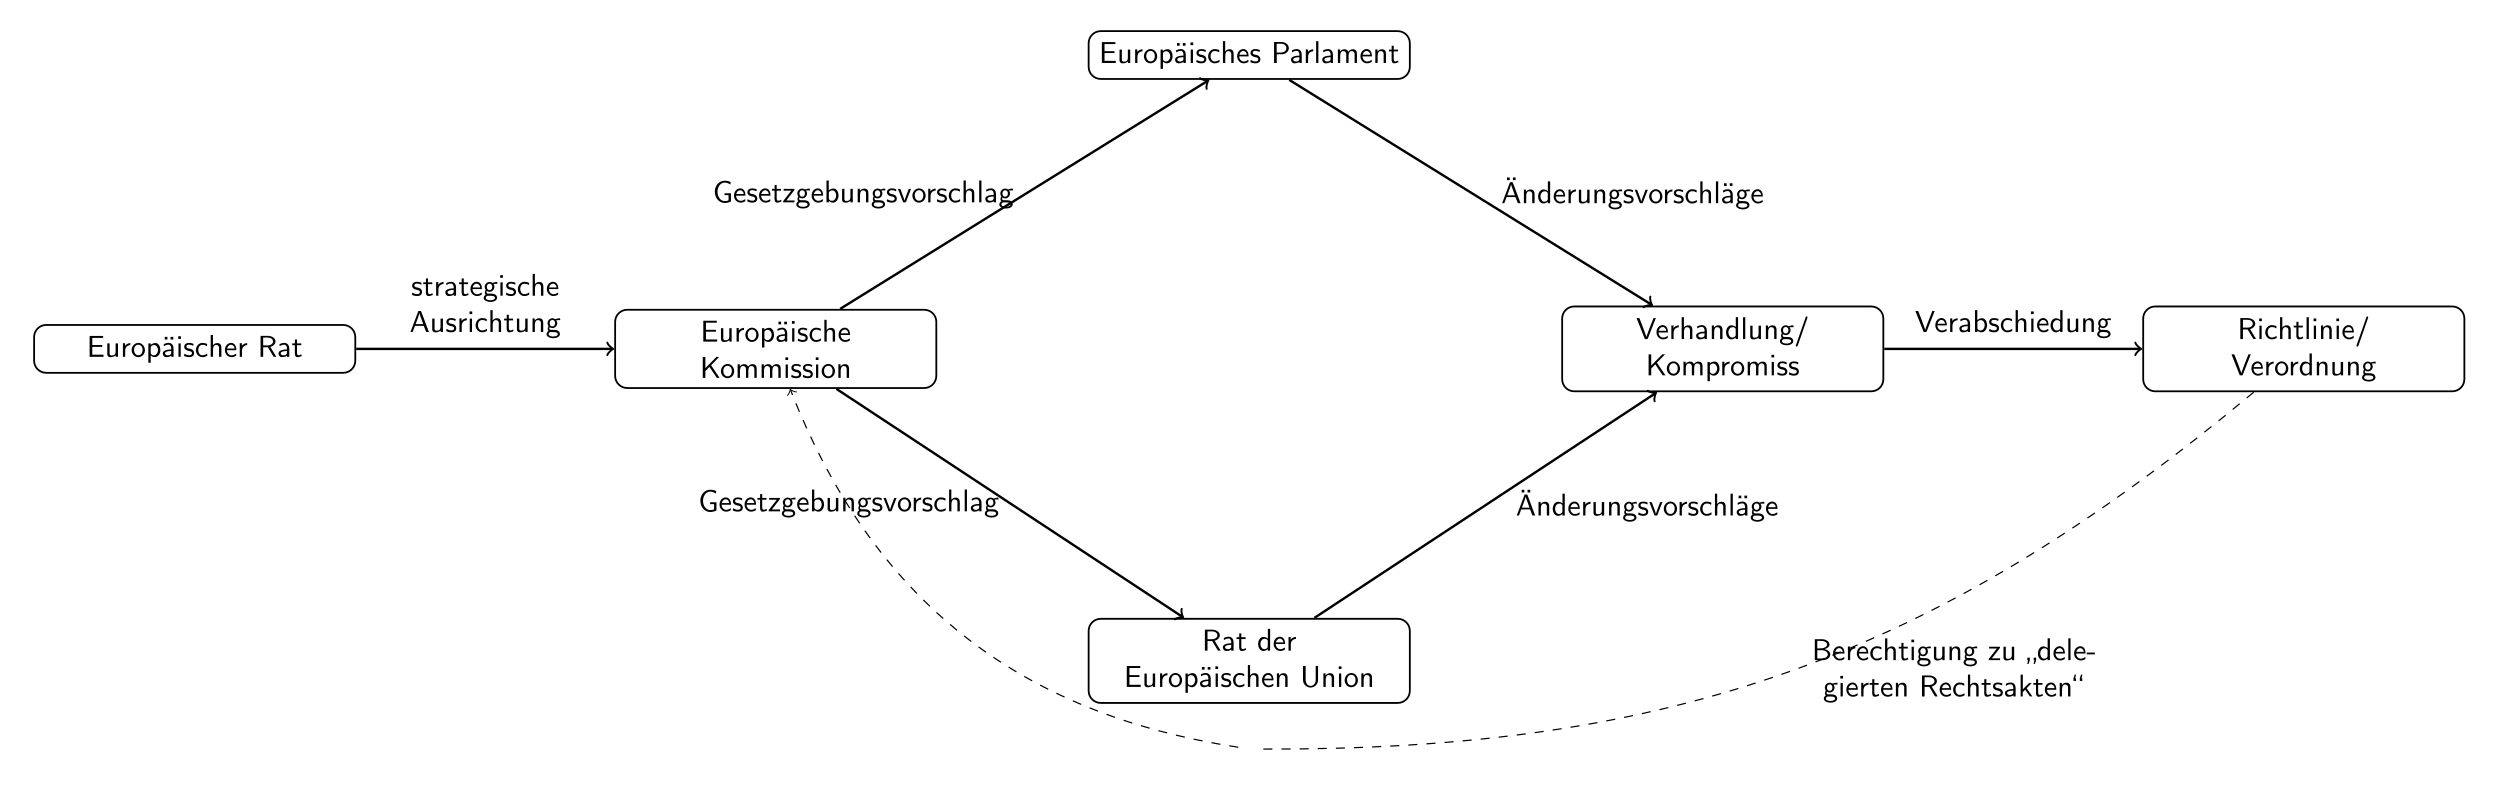 <?xml version="1.0" encoding="UTF-8"?>
<svg xmlns="http://www.w3.org/2000/svg" xmlns:xlink="http://www.w3.org/1999/xlink" width="821.465pt" height="260.208pt" viewBox="0 0 821.465 260.208" version="1.2">
<defs>
<g>
<symbol overflow="visible" id="glyph0-0">
<path style="stroke:none;" d=""/>
</symbol>
<symbol overflow="visible" id="glyph0-1">
<path style="stroke:none;" d="M 0.938 -6.875 L 0.938 -0.016 L 5.5 -0.016 L 5.5 -0.719 L 1.812 -0.719 L 1.812 -3.281 L 5.094 -3.281 L 5.094 -3.891 L 1.812 -3.891 L 1.812 -6.234 L 5.375 -6.234 L 5.375 -6.875 Z M 0.938 -6.875 "/>
</symbol>
<symbol overflow="visible" id="glyph0-2">
<path style="stroke:none;" d="M 0.812 -4.422 L 0.812 -1.547 C 0.812 -1.406 0.797 -1.281 0.797 -1.141 C 0.797 -0.812 0.828 -0.469 1.031 -0.219 C 1.234 0.031 1.547 0.109 1.875 0.109 C 2.484 0.109 3.094 -0.094 3.578 -0.484 L 3.578 -0.016 L 4.328 -0.016 L 4.328 -4.422 L 3.547 -4.422 L 3.547 -1.656 C 3.547 -0.891 3.125 -0.453 2.281 -0.453 C 1.859 -0.453 1.578 -0.609 1.578 -1.109 L 1.578 -4.422 Z M 0.812 -4.422 "/>
</symbol>
<symbol overflow="visible" id="glyph0-3">
<path style="stroke:none;" d="M 1.516 -3.578 L 1.516 -4.484 L 0.812 -4.484 L 0.812 -0.016 L 1.562 -0.016 L 1.562 -2 C 1.562 -2.75 1.812 -3.422 2.672 -3.75 C 2.859 -3.828 3.047 -3.859 3.25 -3.859 L 3.25 -4.531 C 2.609 -4.531 1.766 -4.125 1.516 -3.578 Z M 1.516 -3.578 "/>
</symbol>
<symbol overflow="visible" id="glyph0-4">
<path style="stroke:none;" d="M 2.328 -4.594 C 1.094 -4.438 0.297 -3.375 0.297 -2.203 C 0.297 -1.109 1.109 0.094 2.484 0.094 L 2.609 0.094 C 3.828 -0.047 4.594 -0.969 4.656 -2.078 L 4.656 -2.203 C 4.656 -3.375 3.812 -4.594 2.469 -4.594 Z M 1.078 -2.141 C 1.062 -2.203 1.062 -2.25 1.062 -2.328 C 1.062 -3.156 1.594 -3.984 2.484 -3.984 C 3.375 -3.984 3.891 -3.172 3.891 -2.297 C 3.891 -1.531 3.516 -0.531 2.5 -0.531 C 1.656 -0.531 1.156 -1.25 1.078 -2.141 Z M 1.078 -2.141 "/>
</symbol>
<symbol overflow="visible" id="glyph0-5">
<path style="stroke:none;" d="M 1.562 -3.938 L 1.562 -4.422 L 0.812 -4.422 L 0.812 1.922 L 1.594 1.922 L 1.594 -0.469 C 1.953 -0.125 2.422 0.094 2.938 0.094 C 4.109 0.094 4.766 -1.156 4.766 -2.219 C 4.766 -3.078 4.359 -4.547 3.188 -4.547 C 2.609 -4.547 1.984 -4.328 1.562 -3.938 Z M 3.984 -2.078 C 3.922 -1.328 3.406 -0.5 2.547 -0.5 C 2.188 -0.5 1.594 -0.828 1.594 -1.25 L 1.594 -2.75 C 1.594 -2.859 1.578 -2.969 1.578 -3.094 C 1.578 -3.531 2.156 -3.891 2.641 -3.891 C 3.484 -3.891 4 -3 4 -2.25 C 4 -2.188 4 -2.141 3.984 -2.078 Z M 3.984 -2.078 "/>
</symbol>
<symbol overflow="visible" id="glyph0-6">
<path style="stroke:none;" d="M 0.812 -3.5 C 0.969 -3.578 1.094 -3.672 1.25 -3.75 C 1.578 -3.938 1.953 -4 2.344 -4 C 2.953 -4 3.203 -3.328 3.203 -2.828 C 3.203 -2.688 3.188 -2.562 3.188 -2.438 C 2.188 -2.438 0.438 -2.219 0.438 -1.141 C 0.438 -0.516 0.859 0.094 1.562 0.094 C 2.125 0.094 2.797 -0.016 3.219 -0.375 L 3.219 -0.016 L 3.969 -0.016 L 3.969 -2.781 C 3.969 -3.609 3.531 -4.516 2.453 -4.594 L 2.344 -4.594 C 1.844 -4.594 1.406 -4.484 0.938 -4.266 C 0.875 -4.234 0.75 -4.188 0.75 -4.078 C 0.75 -3.891 0.812 -3.703 0.812 -3.5 Z M 3.188 -1.938 L 3.188 -1.297 C 3.188 -0.719 2.594 -0.5 2.094 -0.5 C 1.672 -0.5 1.156 -0.703 1.156 -1.156 C 1.172 -1.656 1.953 -1.812 2.312 -1.859 C 2.609 -1.906 2.906 -1.938 3.188 -1.938 Z M 1.078 -6.562 L 1.078 -5.688 L 1.953 -5.688 L 1.953 -6.562 Z M 2.984 -6.562 L 2.984 -5.688 L 3.875 -5.688 L 3.875 -6.562 Z M 2.984 -6.562 "/>
</symbol>
<symbol overflow="visible" id="glyph0-7">
<path style="stroke:none;" d="M 0.812 -4.422 L 0.812 -0.016 L 1.547 -0.016 L 1.547 -4.422 Z M 0.734 -6.766 L 0.734 -5.891 L 1.625 -5.891 L 1.625 -6.766 Z M 0.734 -6.766 "/>
</symbol>
<symbol overflow="visible" id="glyph0-8">
<path style="stroke:none;" d="M 0.391 -1.031 C 0.359 -0.828 0.281 -0.594 0.281 -0.406 C 0.281 -0.141 1.328 0.047 1.438 0.062 C 1.594 0.078 1.781 0.094 1.953 0.094 C 2.688 0.094 3.578 -0.188 3.578 -1.281 C 3.578 -1.922 3.094 -2.422 2.516 -2.594 C 2.016 -2.75 1.047 -2.719 1.047 -3.391 C 1.047 -3.812 1.422 -4 1.828 -4 C 2.172 -4 2.516 -3.969 2.844 -3.828 C 3 -3.781 3.141 -3.672 3.297 -3.625 L 3.406 -4.266 C 2.938 -4.484 2.469 -4.594 1.953 -4.594 C 1.203 -4.594 0.328 -4.281 0.328 -3.297 C 0.328 -2.531 1.016 -2.109 1.672 -1.984 C 2.109 -1.891 2.875 -1.828 2.875 -1.188 C 2.875 -0.719 2.391 -0.531 1.969 -0.531 C 1.391 -0.531 0.953 -0.703 0.391 -1.031 Z M 0.391 -1.031 "/>
</symbol>
<symbol overflow="visible" id="glyph0-9">
<path style="stroke:none;" d="M 4.062 -1.062 C 3.891 -0.969 3.703 -0.844 3.531 -0.75 C 3.203 -0.594 2.828 -0.531 2.484 -0.531 L 2.391 -0.531 C 1.516 -0.609 1.141 -1.469 1.141 -2.219 C 1.141 -3.047 1.547 -3.953 2.531 -3.953 C 2.938 -3.953 3.375 -3.891 3.734 -3.641 C 3.812 -3.594 3.891 -3.531 3.969 -3.516 C 3.969 -3.703 4.062 -3.891 4.062 -4.094 C 4.062 -4.516 2.531 -4.594 2.531 -4.594 C 1.188 -4.594 0.359 -3.391 0.359 -2.203 L 0.359 -2.125 C 0.375 -1 1.266 0.094 2.484 0.094 C 3.016 0.094 3.531 -0.031 3.984 -0.312 C 4.047 -0.359 4.125 -0.375 4.125 -0.484 C 4.125 -0.672 4.078 -0.859 4.062 -1.062 Z M 4.062 -1.062 "/>
</symbol>
<symbol overflow="visible" id="glyph0-10">
<path style="stroke:none;" d="M 0.812 -7.188 L 0.812 -0.016 L 1.578 -0.016 L 1.578 -2.281 C 1.578 -2.875 1.688 -3.922 2.578 -3.922 C 3.219 -3.922 3.562 -3.531 3.562 -2.875 C 3.562 -2.75 3.547 -2.625 3.547 -2.5 L 3.547 -0.016 L 4.328 -0.016 L 4.328 -2.359 C 4.328 -2.547 4.328 -2.734 4.328 -2.906 C 4.328 -3.641 4.156 -4.531 2.984 -4.531 C 2.359 -4.531 1.922 -4.25 1.547 -3.812 L 1.547 -7.188 Z M 0.812 -7.188 "/>
</symbol>
<symbol overflow="visible" id="glyph0-11">
<path style="stroke:none;" d="M 4.016 -1.062 C 3.531 -0.75 3.125 -0.5 2.547 -0.5 C 1.766 -0.5 1.031 -1.188 1.031 -2.188 L 4.109 -2.188 C 4.109 -2.859 4 -3.625 3.516 -4.125 C 3.203 -4.438 2.781 -4.594 2.359 -4.594 C 1.812 -4.594 1.312 -4.328 0.953 -3.938 C 0.531 -3.469 0.344 -2.844 0.344 -2.219 L 0.344 -2.172 C 0.344 -1 1.25 0.094 2.5 0.094 C 3.016 0.094 3.516 -0.047 3.922 -0.312 C 4 -0.375 4.078 -0.391 4.078 -0.484 C 4.078 -0.672 4.031 -0.875 4.016 -1.062 Z M 1.078 -2.734 C 1.219 -3.344 1.656 -3.969 2.359 -3.969 C 3.047 -3.969 3.469 -3.391 3.547 -2.734 Z M 1.078 -2.734 "/>
</symbol>
<symbol overflow="visible" id="glyph0-12">
<path style="stroke:none;" d="M 0.953 -6.906 L 0.953 -0.016 L 1.812 -0.016 L 1.812 -3.156 L 3.25 -3.156 L 3.375 -3.141 L 5.094 -0.25 L 5.25 -0.031 L 6.125 -0.031 L 4.156 -3.266 C 5 -3.453 5.859 -4.141 5.859 -5.062 L 5.859 -5.141 C 5.781 -6.219 4.641 -6.812 3.641 -6.891 C 3.516 -6.906 3.375 -6.906 3.234 -6.906 Z M 1.812 -3.766 L 1.812 -6.344 L 2.938 -6.344 C 3.672 -6.344 4.625 -6.312 4.984 -5.422 C 5.031 -5.312 5.047 -5.188 5.047 -5.062 C 5.047 -4.5 4.625 -4.078 4.078 -3.891 C 3.719 -3.766 3.328 -3.766 2.938 -3.766 Z M 1.812 -3.766 "/>
</symbol>
<symbol overflow="visible" id="glyph0-13">
<path style="stroke:none;" d="M 0.812 -3.5 C 0.969 -3.578 1.094 -3.672 1.25 -3.75 C 1.578 -3.938 1.953 -4 2.344 -4 C 2.953 -4 3.203 -3.328 3.203 -2.828 C 3.203 -2.688 3.188 -2.562 3.188 -2.438 C 2.188 -2.438 0.438 -2.219 0.438 -1.141 C 0.438 -0.516 0.859 0.094 1.562 0.094 C 2.125 0.094 2.797 -0.016 3.219 -0.375 L 3.219 -0.016 L 3.969 -0.016 L 3.969 -2.781 C 3.969 -3.609 3.531 -4.516 2.453 -4.594 L 2.344 -4.594 C 1.844 -4.594 1.406 -4.484 0.938 -4.266 C 0.875 -4.234 0.75 -4.188 0.75 -4.078 C 0.75 -3.891 0.812 -3.703 0.812 -3.5 Z M 3.188 -1.938 L 3.188 -1.297 C 3.188 -0.719 2.594 -0.5 2.094 -0.5 C 1.672 -0.5 1.156 -0.703 1.156 -1.156 C 1.172 -1.656 1.953 -1.812 2.312 -1.859 C 2.609 -1.906 2.906 -1.938 3.188 -1.938 Z M 3.188 -1.938 "/>
</symbol>
<symbol overflow="visible" id="glyph0-14">
<path style="stroke:none;" d="M 1.047 -5.688 L 1.047 -4.422 L 0.172 -4.422 L 0.172 -3.828 L 1.031 -3.828 L 1.031 -1.219 C 1.031 -0.672 1.141 0.094 1.844 0.094 C 2.359 0.094 2.859 -0.047 3.312 -0.281 L 3.156 -0.859 C 2.859 -0.672 2.609 -0.531 2.234 -0.531 C 1.797 -0.531 1.734 -1.031 1.734 -1.375 L 1.734 -3.828 L 3.141 -3.828 L 3.141 -4.422 L 1.734 -4.422 L 1.734 -5.688 Z M 1.047 -5.688 "/>
</symbol>
<symbol overflow="visible" id="glyph0-15">
<path style="stroke:none;" d="M 0.938 -6.906 L 0.938 -0.016 L 1.797 -0.016 L 1.797 -2.25 L 3.125 -3.625 L 5.547 -0.031 L 5.641 -0.016 L 6.469 -0.016 L 3.672 -4.172 L 6.344 -6.906 L 5.422 -6.906 L 1.797 -3.219 L 1.797 -6.906 Z M 0.938 -6.906 "/>
</symbol>
<symbol overflow="visible" id="glyph0-16">
<path style="stroke:none;" d="M 1.531 -3.766 L 1.531 -4.484 L 0.812 -4.484 L 0.812 -0.016 L 1.578 -0.016 L 1.578 -2.281 C 1.578 -2.891 1.703 -3.922 2.578 -3.922 C 3.219 -3.922 3.562 -3.562 3.562 -2.875 C 3.562 -2.75 3.562 -2.641 3.562 -2.516 L 3.562 -0.016 L 4.328 -0.016 L 4.328 -2.281 C 4.328 -2.891 4.453 -3.922 5.328 -3.922 C 5.969 -3.922 6.312 -3.562 6.312 -2.875 C 6.312 -2.75 6.312 -2.641 6.312 -2.516 L 6.312 -0.016 L 7.078 -0.016 L 7.078 -2.859 C 7.078 -3.203 7.062 -3.562 6.922 -3.891 C 6.703 -4.359 6.219 -4.531 5.719 -4.531 C 5.141 -4.531 4.578 -4.25 4.25 -3.719 C 3.984 -4.219 3.703 -4.531 2.984 -4.531 C 2.438 -4.531 1.781 -4.234 1.531 -3.766 Z M 1.531 -3.766 "/>
</symbol>
<symbol overflow="visible" id="glyph0-17">
<path style="stroke:none;" d="M 1.516 -3.781 L 1.516 -4.484 L 0.812 -4.484 L 0.812 -0.016 L 1.578 -0.016 L 1.578 -2.281 C 1.578 -2.875 1.688 -3.922 2.578 -3.922 C 3.219 -3.922 3.562 -3.531 3.562 -2.875 C 3.562 -2.75 3.547 -2.625 3.547 -2.5 L 3.547 -0.016 L 4.328 -0.016 L 4.328 -2.359 C 4.328 -2.547 4.328 -2.734 4.328 -2.906 C 4.328 -3.641 4.156 -4.531 2.984 -4.531 C 2.344 -4.531 1.891 -4.219 1.516 -3.781 Z M 1.516 -3.781 "/>
</symbol>
<symbol overflow="visible" id="glyph0-18">
<path style="stroke:none;" d="M 0.938 -6.906 L 0.938 -0.016 L 1.828 -0.016 L 1.828 -2.875 L 3.656 -2.875 C 4.766 -2.969 5.797 -3.781 5.797 -4.906 L 5.797 -5 C 5.719 -6.25 4.469 -6.922 3.344 -6.922 C 3.188 -6.922 3.016 -6.906 2.859 -6.906 Z M 1.797 -3.453 L 1.797 -6.344 L 3.344 -6.344 C 4.109 -6.344 4.984 -5.844 4.984 -4.906 C 4.984 -4.297 4.594 -3.828 4.047 -3.594 C 3.688 -3.453 3.312 -3.453 2.938 -3.453 Z M 1.797 -3.453 "/>
</symbol>
<symbol overflow="visible" id="glyph0-19">
<path style="stroke:none;" d="M 0.812 -7.188 L 0.812 -0.016 L 1.547 -0.016 L 1.547 -7.188 Z M 0.812 -7.188 "/>
</symbol>
<symbol overflow="visible" id="glyph0-20">
<path style="stroke:none;" d="M 3.562 -7.188 L 3.562 -3.984 C 3.156 -4.328 2.641 -4.531 2.094 -4.531 C 0.938 -4.531 0.359 -3.203 0.359 -2.219 C 0.359 -1.156 0.922 0.094 2.141 0.094 C 2.656 0.094 3.156 -0.172 3.531 -0.531 L 3.531 -0.016 L 4.312 -0.016 L 4.312 -7.188 Z M 1.141 -2.047 C 1.125 -2.109 1.125 -2.172 1.125 -2.234 C 1.125 -3.031 1.594 -3.922 2.562 -3.922 C 2.969 -3.922 3.547 -3.672 3.547 -3.156 C 3.547 -3.047 3.531 -2.922 3.531 -2.812 L 3.531 -1.328 C 3.531 -0.828 2.844 -0.5 2.469 -0.5 C 1.625 -0.5 1.219 -1.266 1.141 -2.047 Z M 1.141 -2.047 "/>
</symbol>
<symbol overflow="visible" id="glyph0-21">
<path style="stroke:none;" d="M 0.938 -6.906 L 0.938 -2.547 C 0.938 -2.031 0.984 -1.562 1.234 -1.109 C 1.672 -0.312 2.5 0.203 3.422 0.203 C 4.688 0.203 5.797 -0.766 5.891 -2.172 L 5.891 -6.906 L 5.109 -6.906 L 5.109 -2.188 C 5.062 -1.25 4.453 -0.344 3.438 -0.344 C 2.547 -0.344 1.953 -1.109 1.844 -1.938 C 1.812 -2.094 1.812 -2.25 1.812 -2.422 L 1.812 -6.906 Z M 0.938 -6.906 "/>
</symbol>
<symbol overflow="visible" id="glyph0-22">
<path style="stroke:none;" d="M 0.141 -6.906 C 0.203 -6.719 0.281 -6.531 0.359 -6.344 C 1.156 -4.266 1.984 -2.188 2.812 -0.125 C 2.828 -0.078 2.844 -0.016 2.891 -0.016 L 3.531 -0.016 C 3.562 -0.016 3.609 0 3.641 0 C 3.859 0 4.172 -1.031 4.375 -1.547 C 4.984 -3.172 5.656 -4.766 6.266 -6.375 C 6.344 -6.547 6.422 -6.734 6.484 -6.906 L 5.797 -6.906 C 5.672 -6.906 5.688 -6.828 5.641 -6.75 L 5.078 -5.312 C 4.547 -3.938 3.984 -2.609 3.531 -1.219 C 3.484 -1.047 3.406 -0.891 3.391 -0.703 C 2.703 -2.75 1.922 -4.766 1.125 -6.75 C 1.078 -6.844 1.078 -6.906 0.969 -6.906 Z M 0.141 -6.906 "/>
</symbol>
<symbol overflow="visible" id="glyph0-23">
<path style="stroke:none;" d="M 0.922 -0.344 L 0.922 -0.328 C 0.562 -0.125 0.281 0.281 0.281 0.703 C 0.281 1.641 1.594 2.031 2.469 2.031 C 3.406 2.031 4.688 1.672 4.688 0.609 C 4.547 -0.578 3.453 -0.703 2.578 -0.703 L 1.672 -0.703 C 1.375 -0.703 1.188 -0.953 1.188 -1.25 L 1.188 -1.312 C 1.219 -1.406 1.25 -1.484 1.281 -1.578 C 1.656 -1.406 1.859 -1.297 2.219 -1.297 C 3.109 -1.297 3.797 -2.062 3.797 -2.922 L 3.797 -3 C 3.781 -3.344 3.641 -3.625 3.469 -3.906 L 4.812 -3.922 L 4.703 -4.531 C 4.25 -4.531 3.766 -4.453 3.344 -4.297 C 3.297 -4.266 3.234 -4.234 3.172 -4.234 C 3.094 -4.234 2.984 -4.328 2.922 -4.359 C 2.703 -4.469 2.469 -4.531 2.219 -4.531 C 1.391 -4.531 0.609 -3.859 0.609 -2.922 C 0.609 -2.609 0.703 -2.328 0.859 -2.062 C 0.875 -2.016 0.922 -1.969 0.922 -1.922 C 0.922 -1.844 0.781 -1.672 0.734 -1.516 C 0.688 -1.375 0.656 -1.219 0.656 -1.078 C 0.656 -0.812 0.75 -0.531 0.922 -0.344 Z M 1.562 0.016 L 2.516 0.016 C 3.062 0.016 3.984 0.062 3.984 0.703 C 3.984 1.375 2.766 1.469 2.484 1.469 C 1.984 1.469 0.969 1.328 0.969 0.703 C 0.969 0.359 1.234 0.062 1.562 0.016 Z M 2.109 -3.969 L 2.188 -3.969 C 2.859 -3.969 3.094 -3.422 3.094 -2.922 C 3.094 -2.406 2.875 -1.938 2.312 -1.859 L 2.219 -1.859 C 1.547 -1.859 1.312 -2.391 1.312 -2.906 C 1.312 -3.422 1.547 -3.891 2.109 -3.969 Z M 2.109 -3.969 "/>
</symbol>
<symbol overflow="visible" id="glyph0-24">
<path style="stroke:none;" d="M 4.047 -7.453 C 3.828 -7.422 3.797 -7.172 3.734 -7 C 2.734 -4.188 1.766 -1.328 0.766 1.5 C 0.703 1.688 0.547 1.953 0.547 2.156 C 0.547 2.328 0.672 2.469 0.859 2.469 L 0.875 2.469 C 1.141 2.453 1.172 2.172 1.25 1.969 C 1.953 0.062 2.594 -1.891 3.266 -3.812 C 3.594 -4.75 3.938 -5.719 4.266 -6.672 C 4.297 -6.812 4.406 -7 4.406 -7.172 C 4.406 -7.328 4.266 -7.469 4.109 -7.469 C 4.094 -7.469 4.078 -7.453 4.047 -7.453 Z M 4.047 -7.453 "/>
</symbol>
<symbol overflow="visible" id="glyph0-25">
<path style="stroke:none;" d="M 0.281 -0.016 L 1 -0.016 L 1.766 -2.031 L 4.438 -2.031 L 4.656 -2.016 L 5.438 -0.031 L 5.516 -0.016 L 6.344 -0.016 C 6.281 -0.219 6.188 -0.422 6.109 -0.609 L 5.672 -1.781 C 5.234 -2.984 4.766 -4.188 4.328 -5.391 L 3.906 -6.484 C 3.828 -6.719 3.797 -6.906 3.625 -6.906 L 2.906 -6.906 C 2.859 -6.891 2.844 -6.844 2.828 -6.797 L 2.25 -5.25 C 1.797 -4.078 1.359 -2.906 0.922 -1.719 L 0.5 -0.594 C 0.422 -0.406 0.344 -0.203 0.281 -0.016 Z M 1.984 -2.594 C 2.062 -2.875 2.203 -3.156 2.297 -3.453 C 2.5 -4.016 2.703 -4.578 2.906 -5.141 C 3.016 -5.5 3.156 -5.844 3.219 -6.219 L 3.328 -5.781 L 4.469 -2.594 Z M 1.984 -2.594 "/>
</symbol>
<symbol overflow="visible" id="glyph0-26">
<path style="stroke:none;" d="M 5.953 -2.984 L 3.859 -2.984 L 3.859 -2.375 L 5.172 -2.375 L 5.172 -0.734 C 5.172 -0.484 4.094 -0.422 3.875 -0.422 C 2.391 -0.422 1.531 -2.062 1.531 -3.453 C 1.531 -4.797 2.328 -6.484 3.922 -6.484 L 4.031 -6.484 C 4.594 -6.453 4.984 -6.312 5.531 -5.969 C 5.594 -5.922 5.656 -5.859 5.734 -5.828 C 5.766 -6.078 5.859 -6.328 5.859 -6.578 C 5.859 -6.859 4.562 -7.125 3.938 -7.125 C 1.984 -7.125 0.656 -5.359 0.656 -3.594 C 0.656 -1.953 1.469 -0.344 3.188 0.125 C 3.422 0.188 3.641 0.203 3.891 0.203 C 4.562 0.203 5.203 0.062 5.812 -0.203 C 5.891 -0.25 5.953 -0.266 5.953 -0.375 Z M 5.953 -2.984 "/>
</symbol>
<symbol overflow="visible" id="glyph0-27">
<path style="stroke:none;" d="M 0.422 -4.422 L 0.422 -3.828 L 2.938 -3.828 L 0.281 -0.422 L 0.281 -0.016 L 4 -0.016 L 4 -0.625 L 1.328 -0.625 L 3.969 -4.031 L 3.969 -4.422 Z M 0.422 -4.422 "/>
</symbol>
<symbol overflow="visible" id="glyph0-28">
<path style="stroke:none;" d="M 0.812 -7.188 L 0.812 -0.016 L 1.594 -0.016 L 1.594 -0.469 C 1.984 -0.125 2.391 0.094 2.969 0.094 C 4.109 0.094 4.781 -1.188 4.781 -2.234 C 4.781 -3.125 4.297 -4.547 3.141 -4.547 C 2.578 -4.547 1.984 -4.312 1.562 -3.938 L 1.562 -7.188 Z M 3.984 -2.047 C 3.922 -1.266 3.422 -0.5 2.547 -0.5 C 2.141 -0.5 1.594 -0.859 1.594 -1.25 L 1.594 -2.766 C 1.594 -2.875 1.578 -2.984 1.578 -3.109 C 1.578 -3.562 2.172 -3.922 2.656 -3.922 C 3.641 -3.922 4 -2.969 4 -2.203 C 4 -2.156 4 -2.094 3.984 -2.047 Z M 3.984 -2.047 "/>
</symbol>
<symbol overflow="visible" id="glyph0-29">
<path style="stroke:none;" d="M 0.141 -4.422 C 0.172 -4.281 0.234 -4.156 0.281 -4.031 L 0.594 -3.234 C 0.984 -2.25 1.344 -1.266 1.734 -0.281 C 1.797 -0.125 1.812 -0.016 1.969 -0.016 L 2.625 -0.016 C 2.828 -0.016 3.078 -0.891 3.234 -1.344 C 3.516 -2.031 3.781 -2.719 4.047 -3.406 L 4.281 -4.031 C 4.328 -4.156 4.391 -4.297 4.438 -4.422 L 3.797 -4.422 C 3.688 -4.422 3.672 -4.375 3.641 -4.297 L 3.312 -3.422 C 2.984 -2.594 2.672 -1.781 2.406 -0.938 C 2.359 -0.797 2.312 -0.656 2.312 -0.5 L 2.219 -0.828 L 1.906 -1.781 L 1.031 -4.141 L 0.891 -4.406 L 0.688 -4.422 Z M 0.141 -4.422 "/>
</symbol>
<symbol overflow="visible" id="glyph0-30">
<path style="stroke:none;" d="M 0.281 -0.016 L 1 -0.016 L 1.766 -2.031 L 4.438 -2.031 L 4.656 -2.016 L 5.438 -0.031 L 5.516 -0.016 L 6.344 -0.016 C 6.281 -0.219 6.188 -0.422 6.109 -0.609 L 5.672 -1.781 C 5.234 -2.984 4.766 -4.188 4.328 -5.391 L 3.906 -6.484 C 3.828 -6.719 3.797 -6.906 3.625 -6.906 L 2.906 -6.906 C 2.859 -6.891 2.844 -6.844 2.828 -6.797 L 2.25 -5.25 C 1.797 -4.078 1.359 -2.906 0.922 -1.719 L 0.5 -0.594 C 0.422 -0.406 0.344 -0.203 0.281 -0.016 Z M 1.984 -2.594 C 2.062 -2.875 2.203 -3.156 2.297 -3.453 C 2.5 -4.016 2.703 -4.578 2.906 -5.141 C 3.016 -5.5 3.156 -5.844 3.219 -6.219 L 3.328 -5.781 L 4.469 -2.594 Z M 1.891 -8.453 L 1.891 -7.578 L 2.781 -7.578 L 2.781 -8.453 Z M 3.828 -8.453 L 3.828 -7.578 L 4.719 -7.578 L 4.719 -8.453 Z M 3.828 -8.453 "/>
</symbol>
<symbol overflow="visible" id="glyph0-31">
<path style="stroke:none;" d="M 0.969 -6.906 L 0.969 -0.016 L 2.969 -0.016 C 3.141 -0.016 3.312 0 3.5 0 C 4.469 0 5.609 -0.391 5.984 -1.422 C 6.031 -1.547 6.062 -1.688 6.062 -1.828 C 6.062 -2.844 5.078 -3.484 4.141 -3.625 C 4.844 -3.844 5.703 -4.219 5.797 -5.078 C 5.797 -6.188 4.656 -6.906 3.203 -6.906 Z M 1.781 -0.562 L 1.781 -3.297 L 3.375 -3.297 C 4.109 -3.234 5.156 -2.859 5.25 -1.984 L 5.25 -1.891 C 5.25 -1.266 4.625 -0.828 4.078 -0.672 C 3.703 -0.562 3.328 -0.562 2.953 -0.562 Z M 1.781 -3.891 L 1.781 -6.344 L 2.75 -6.344 C 3.266 -6.344 3.781 -6.328 4.266 -6.094 C 4.625 -5.906 5.016 -5.609 5.016 -5.172 C 5.016 -4.766 4.703 -4.438 4.375 -4.25 C 3.859 -3.922 3.266 -3.891 2.688 -3.891 Z M 1.781 -3.891 "/>
</symbol>
<symbol overflow="visible" id="glyph0-32">
<path style="stroke:none;" d="M 0.188 -0.844 L 0.188 -0.016 L 0.453 -0.016 L 0.172 1.234 L 0.609 1.234 L 1.016 0 L 1.016 -0.844 Z M 2.281 -0.844 L 2.281 -0.016 L 2.531 -0.016 L 2.266 1.234 L 2.688 1.234 L 3.094 0 L 3.094 -0.844 Z M 2.281 -0.844 "/>
</symbol>
<symbol overflow="visible" id="glyph0-33">
<path style="stroke:none;" d="M 0.109 -2.516 L 0.109 -1.922 L 2.75 -1.922 L 2.75 -2.516 Z M 0.109 -2.516 "/>
</symbol>
<symbol overflow="visible" id="glyph0-34">
<path style="stroke:none;" d="M 0.828 -7.188 L 0.828 -0.016 L 1.516 -0.016 L 1.516 -1.266 L 1.531 -1.406 L 2.312 -2.219 L 3.859 -0.031 L 4.688 -0.016 C 4.516 -0.281 4.297 -0.562 4.109 -0.828 C 3.828 -1.219 3.562 -1.609 3.297 -2 L 2.938 -2.516 C 2.891 -2.562 2.812 -2.656 2.812 -2.719 C 2.828 -2.766 2.891 -2.828 2.938 -2.859 L 3.266 -3.188 C 3.516 -3.438 3.75 -3.703 4 -3.953 C 4.156 -4.109 4.328 -4.25 4.469 -4.422 L 3.578 -4.406 L 1.547 -2.359 L 1.547 -7.188 Z M 0.828 -7.188 "/>
</symbol>
<symbol overflow="visible" id="glyph0-35">
<path style="stroke:none;" d="M 0.609 -7.188 L 0.203 -5.953 L 0.203 -5.109 L 1.031 -5.109 L 1.031 -5.938 L 0.766 -5.938 L 1.031 -7.188 Z M 2.688 -7.188 L 2.281 -5.953 L 2.281 -5.109 L 3.109 -5.109 L 3.109 -5.938 L 2.859 -5.938 L 3.125 -7.188 Z M 2.688 -7.188 "/>
</symbol>
</g>
</defs>
<g id="surface1">
<path style="fill:none;stroke-width:0.598;stroke-linecap:butt;stroke-linejoin:miter;stroke:rgb(0%,0%,0%);stroke-opacity:1;stroke-miterlimit:10;" d="M 48.942 7.886 L -48.941 7.886 C -51.143 7.886 -52.926 6.099 -52.926 3.901 L -52.926 -3.9 C -52.926 -6.102 -51.143 -7.885 -48.941 -7.885 L 48.942 -7.885 C 51.144 -7.885 52.927 -6.102 52.927 -3.9 L 52.927 3.901 C 52.927 6.099 51.144 7.886 48.942 7.886 Z M 48.942 7.886 " transform="matrix(0.997,0,0,-0.997,63.976,114.639)"/>
<g style="fill:rgb(0%,0%,0%);fill-opacity:1;">
  <use xlink:href="#glyph0-1" x="28.511" y="117.26"/>
  <use xlink:href="#glyph0-2" x="34.441" y="117.26"/>
  <use xlink:href="#glyph0-3" x="39.572" y="117.26"/>
  <use xlink:href="#glyph0-4" x="42.964" y="117.26"/>
  <use xlink:href="#glyph0-5" x="47.93" y="117.26"/>
  <use xlink:href="#glyph0-6" x="53.06" y="117.26"/>
  <use xlink:href="#glyph0-7" x="57.831" y="117.26"/>
  <use xlink:href="#glyph0-8" x="60.203" y="117.26"/>
  <use xlink:href="#glyph0-9" x="64.009" y="117.26"/>
  <use xlink:href="#glyph0-10" x="68.422" y="117.26"/>
  <use xlink:href="#glyph0-11" x="73.552" y="117.26"/>
  <use xlink:href="#glyph0-3" x="77.965" y="117.26"/>
</g>
<g style="fill:rgb(0%,0%,0%);fill-opacity:1;">
  <use xlink:href="#glyph0-12" x="84.666" y="117.26"/>
  <use xlink:href="#glyph0-13" x="91.079" y="117.26"/>
  <use xlink:href="#glyph0-14" x="95.85" y="117.26"/>
</g>
<path style="fill:none;stroke-width:0.598;stroke-linecap:butt;stroke-linejoin:miter;stroke:rgb(0%,0%,0%);stroke-opacity:1;stroke-miterlimit:10;" d="M 240.433 12.893 L 142.55 12.893 C 140.348 12.893 138.566 11.11 138.566 8.908 L 138.566 -8.907 C 138.566 -11.109 140.348 -12.896 142.55 -12.896 L 240.433 -12.896 C 242.635 -12.896 244.418 -11.109 244.418 -8.907 L 244.418 8.908 C 244.418 11.11 242.635 12.893 240.433 12.893 Z M 240.433 12.893 " transform="matrix(0.997,0,0,-0.997,63.976,114.639)"/>
<g style="fill:rgb(0%,0%,0%);fill-opacity:1;">
  <use xlink:href="#glyph0-1" x="230.156" y="112.265"/>
  <use xlink:href="#glyph0-2" x="236.087" y="112.265"/>
  <use xlink:href="#glyph0-3" x="241.217" y="112.265"/>
  <use xlink:href="#glyph0-4" x="244.61" y="112.265"/>
  <use xlink:href="#glyph0-5" x="249.575" y="112.265"/>
  <use xlink:href="#glyph0-6" x="254.705" y="112.265"/>
  <use xlink:href="#glyph0-7" x="259.476" y="112.265"/>
  <use xlink:href="#glyph0-8" x="261.848" y="112.265"/>
  <use xlink:href="#glyph0-9" x="265.654" y="112.265"/>
  <use xlink:href="#glyph0-10" x="270.067" y="112.265"/>
  <use xlink:href="#glyph0-11" x="275.197" y="112.265"/>
</g>
<g style="fill:rgb(0%,0%,0%);fill-opacity:1;">
  <use xlink:href="#glyph0-15" x="229.977" y="124.184"/>
</g>
<g style="fill:rgb(0%,0%,0%);fill-opacity:1;">
  <use xlink:href="#glyph0-4" x="236.595" y="124.184"/>
  <use xlink:href="#glyph0-16" x="241.56" y="124.184"/>
  <use xlink:href="#glyph0-16" x="249.449" y="124.184"/>
  <use xlink:href="#glyph0-7" x="257.338" y="124.184"/>
  <use xlink:href="#glyph0-8" x="259.71" y="124.184"/>
  <use xlink:href="#glyph0-8" x="263.516" y="124.184"/>
  <use xlink:href="#glyph0-7" x="267.322" y="124.184"/>
  <use xlink:href="#glyph0-4" x="269.694" y="124.184"/>
  <use xlink:href="#glyph0-17" x="274.659" y="124.184"/>
</g>
<path style="fill:none;stroke-width:0.598;stroke-linecap:butt;stroke-linejoin:miter;stroke:rgb(0%,0%,0%);stroke-opacity:1;stroke-miterlimit:10;" d="M 396.493 104.726 L 298.61 104.726 C 296.408 104.726 294.621 102.944 294.621 100.742 L 294.621 92.945 C 294.621 90.743 296.408 88.96 298.61 88.96 L 396.493 88.96 C 398.691 88.96 400.478 90.743 400.478 92.945 L 400.478 100.742 C 400.478 102.944 398.691 104.726 396.493 104.726 Z M 396.493 104.726 " transform="matrix(0.997,0,0,-0.997,63.976,114.639)"/>
<g style="fill:rgb(0%,0%,0%);fill-opacity:1;">
  <use xlink:href="#glyph0-1" x="361.121" y="20.712"/>
  <use xlink:href="#glyph0-2" x="367.051" y="20.712"/>
  <use xlink:href="#glyph0-3" x="372.181" y="20.712"/>
  <use xlink:href="#glyph0-4" x="375.574" y="20.712"/>
  <use xlink:href="#glyph0-5" x="380.539" y="20.712"/>
  <use xlink:href="#glyph0-6" x="385.669" y="20.712"/>
  <use xlink:href="#glyph0-7" x="390.441" y="20.712"/>
  <use xlink:href="#glyph0-8" x="392.813" y="20.712"/>
  <use xlink:href="#glyph0-9" x="396.619" y="20.712"/>
  <use xlink:href="#glyph0-10" x="401.032" y="20.712"/>
  <use xlink:href="#glyph0-11" x="406.162" y="20.712"/>
  <use xlink:href="#glyph0-8" x="410.575" y="20.712"/>
</g>
<g style="fill:rgb(0%,0%,0%);fill-opacity:1;">
  <use xlink:href="#glyph0-18" x="417.698" y="20.712"/>
</g>
<g style="fill:rgb(0%,0%,0%);fill-opacity:1;">
  <use xlink:href="#glyph0-13" x="423.764" y="20.712"/>
</g>
<g style="fill:rgb(0%,0%,0%);fill-opacity:1;">
  <use xlink:href="#glyph0-3" x="428.257" y="20.712"/>
  <use xlink:href="#glyph0-19" x="431.65" y="20.712"/>
  <use xlink:href="#glyph0-13" x="434.022" y="20.712"/>
  <use xlink:href="#glyph0-16" x="438.794" y="20.712"/>
  <use xlink:href="#glyph0-11" x="446.683" y="20.712"/>
  <use xlink:href="#glyph0-17" x="451.096" y="20.712"/>
  <use xlink:href="#glyph0-14" x="456.226" y="20.712"/>
</g>
<path style="fill:none;stroke-width:0.598;stroke-linecap:butt;stroke-linejoin:miter;stroke:rgb(0%,0%,0%);stroke-opacity:1;stroke-miterlimit:10;" d="M 396.493 -88.959 L 298.61 -88.959 C 296.408 -88.959 294.621 -90.742 294.621 -92.944 L 294.621 -112.699 C 294.621 -114.897 296.408 -116.684 298.61 -116.684 L 396.493 -116.684 C 398.691 -116.684 400.478 -114.897 400.478 -112.699 L 400.478 -92.944 C 400.478 -90.742 398.691 -88.959 396.493 -88.959 Z M 396.493 -88.959 " transform="matrix(0.997,0,0,-0.997,63.976,114.639)"/>
<g style="fill:rgb(0%,0%,0%);fill-opacity:1;">
  <use xlink:href="#glyph0-12" x="394.959" y="213.807"/>
  <use xlink:href="#glyph0-13" x="401.372" y="213.807"/>
  <use xlink:href="#glyph0-14" x="406.143" y="213.807"/>
</g>
<g style="fill:rgb(0%,0%,0%);fill-opacity:1;">
  <use xlink:href="#glyph0-20" x="413.036" y="213.807"/>
  <use xlink:href="#glyph0-11" x="418.166" y="213.807"/>
  <use xlink:href="#glyph0-3" x="422.579" y="213.807"/>
</g>
<g style="fill:rgb(0%,0%,0%);fill-opacity:1;">
  <use xlink:href="#glyph0-1" x="369.306" y="225.726"/>
  <use xlink:href="#glyph0-2" x="375.236" y="225.726"/>
  <use xlink:href="#glyph0-3" x="380.366" y="225.726"/>
  <use xlink:href="#glyph0-4" x="383.759" y="225.726"/>
  <use xlink:href="#glyph0-5" x="388.724" y="225.726"/>
  <use xlink:href="#glyph0-6" x="393.854" y="225.726"/>
  <use xlink:href="#glyph0-7" x="398.626" y="225.726"/>
  <use xlink:href="#glyph0-8" x="400.998" y="225.726"/>
  <use xlink:href="#glyph0-9" x="404.804" y="225.726"/>
  <use xlink:href="#glyph0-10" x="409.217" y="225.726"/>
  <use xlink:href="#glyph0-11" x="414.347" y="225.726"/>
  <use xlink:href="#glyph0-17" x="418.76" y="225.726"/>
</g>
<g style="fill:rgb(0%,0%,0%);fill-opacity:1;">
  <use xlink:href="#glyph0-21" x="427.207" y="225.726"/>
  <use xlink:href="#glyph0-17" x="434.034" y="225.726"/>
  <use xlink:href="#glyph0-7" x="439.164" y="225.726"/>
  <use xlink:href="#glyph0-4" x="441.536" y="225.726"/>
  <use xlink:href="#glyph0-17" x="446.501" y="225.726"/>
</g>
<path style="fill:none;stroke-width:0.598;stroke-linecap:butt;stroke-linejoin:miter;stroke:rgb(0%,0%,0%);stroke-opacity:1;stroke-miterlimit:10;" d="M 552.548 13.982 L 454.665 13.982 C 452.463 13.982 450.681 12.2 450.681 9.998 L 450.681 -9.997 C 450.681 -12.199 452.463 -13.985 454.665 -13.985 L 552.548 -13.985 C 554.75 -13.985 556.533 -12.199 556.533 -9.997 L 556.533 9.998 C 556.533 12.2 554.75 13.982 552.548 13.982 Z M 552.548 13.982 " transform="matrix(0.997,0,0,-0.997,63.976,114.639)"/>
<g style="fill:rgb(0%,0%,0%);fill-opacity:1;">
  <use xlink:href="#glyph0-22" x="537.611" y="111.421"/>
</g>
<g style="fill:rgb(0%,0%,0%);fill-opacity:1;">
  <use xlink:href="#glyph0-11" x="543.953" y="111.421"/>
  <use xlink:href="#glyph0-3" x="548.366" y="111.421"/>
  <use xlink:href="#glyph0-10" x="551.759" y="111.421"/>
  <use xlink:href="#glyph0-13" x="556.889" y="111.421"/>
  <use xlink:href="#glyph0-17" x="561.661" y="111.421"/>
  <use xlink:href="#glyph0-20" x="566.791" y="111.421"/>
  <use xlink:href="#glyph0-19" x="571.921" y="111.421"/>
  <use xlink:href="#glyph0-2" x="574.293" y="111.421"/>
  <use xlink:href="#glyph0-17" x="579.423" y="111.421"/>
</g>
<g style="fill:rgb(0%,0%,0%);fill-opacity:1;">
  <use xlink:href="#glyph0-23" x="584.563" y="111.421"/>
</g>
<g style="fill:rgb(0%,0%,0%);fill-opacity:1;">
  <use xlink:href="#glyph0-24" x="589.518" y="111.421"/>
</g>
<g style="fill:rgb(0%,0%,0%);fill-opacity:1;">
  <use xlink:href="#glyph0-15" x="540.77" y="123.34"/>
</g>
<g style="fill:rgb(0%,0%,0%);fill-opacity:1;">
  <use xlink:href="#glyph0-4" x="547.388" y="123.34"/>
  <use xlink:href="#glyph0-16" x="552.353" y="123.34"/>
  <use xlink:href="#glyph0-5" x="560.242" y="123.34"/>
</g>
<g style="fill:rgb(0%,0%,0%);fill-opacity:1;">
  <use xlink:href="#glyph0-3" x="565.094" y="123.34"/>
  <use xlink:href="#glyph0-4" x="568.487" y="123.34"/>
  <use xlink:href="#glyph0-16" x="573.452" y="123.34"/>
  <use xlink:href="#glyph0-7" x="581.341" y="123.34"/>
  <use xlink:href="#glyph0-8" x="583.713" y="123.34"/>
  <use xlink:href="#glyph0-8" x="587.519" y="123.34"/>
</g>
<path style="fill:none;stroke-width:0.598;stroke-linecap:butt;stroke-linejoin:miter;stroke:rgb(0%,0%,0%);stroke-opacity:1;stroke-miterlimit:10;" d="M 744.04 13.982 L 646.157 13.982 C 643.959 13.982 642.172 12.2 642.172 9.998 L 642.172 -9.997 C 642.172 -12.199 643.959 -13.985 646.157 -13.985 L 744.04 -13.985 C 746.242 -13.985 748.024 -12.199 748.024 -9.997 L 748.024 9.998 C 748.024 12.2 746.242 13.982 744.04 13.982 Z M 744.04 13.982 " transform="matrix(0.997,0,0,-0.997,63.976,114.639)"/>
<g style="fill:rgb(0%,0%,0%);fill-opacity:1;">
  <use xlink:href="#glyph0-12" x="735.187" y="111.421"/>
  <use xlink:href="#glyph0-7" x="741.6" y="111.421"/>
  <use xlink:href="#glyph0-9" x="743.972" y="111.421"/>
  <use xlink:href="#glyph0-10" x="748.385" y="111.421"/>
  <use xlink:href="#glyph0-14" x="753.515" y="111.421"/>
  <use xlink:href="#glyph0-19" x="757.101" y="111.421"/>
  <use xlink:href="#glyph0-7" x="759.473" y="111.421"/>
  <use xlink:href="#glyph0-17" x="761.844" y="111.421"/>
  <use xlink:href="#glyph0-7" x="766.975" y="111.421"/>
  <use xlink:href="#glyph0-11" x="769.346" y="111.421"/>
  <use xlink:href="#glyph0-24" x="773.759" y="111.421"/>
</g>
<g style="fill:rgb(0%,0%,0%);fill-opacity:1;">
  <use xlink:href="#glyph0-22" x="733.098" y="123.34"/>
</g>
<g style="fill:rgb(0%,0%,0%);fill-opacity:1;">
  <use xlink:href="#glyph0-11" x="739.44" y="123.34"/>
  <use xlink:href="#glyph0-3" x="743.853" y="123.34"/>
  <use xlink:href="#glyph0-4" x="747.246" y="123.34"/>
</g>
<g style="fill:rgb(0%,0%,0%);fill-opacity:1;">
  <use xlink:href="#glyph0-3" x="751.933" y="123.34"/>
  <use xlink:href="#glyph0-20" x="755.326" y="123.34"/>
  <use xlink:href="#glyph0-17" x="760.456" y="123.34"/>
  <use xlink:href="#glyph0-2" x="765.586" y="123.34"/>
</g>
<g style="fill:rgb(0%,0%,0%);fill-opacity:1;">
  <use xlink:href="#glyph0-17" x="770.726" y="123.34"/>
  <use xlink:href="#glyph0-23" x="775.856" y="123.34"/>
</g>
<path style="fill:none;stroke-width:0.797;stroke-linecap:butt;stroke-linejoin:miter;stroke:rgb(0%,0%,0%);stroke-opacity:1;stroke-miterlimit:10;" d="M 53.225 -0.002 L 137.559 -0.002 " transform="matrix(0.997,0,0,-0.997,63.976,114.639)"/>
<path style="fill:none;stroke-width:0.638;stroke-linecap:round;stroke-linejoin:round;stroke:rgb(0%,0%,0%);stroke-opacity:1;stroke-miterlimit:10;" d="M -1.555 2.071 C -1.426 1.295 0 0.128 0.388 -0.002 C 0 -0.131 -1.426 -1.295 -1.555 -2.07 " transform="matrix(0.997,0,0,-0.997,201.117,114.639)"/>
<g style="fill:rgb(0%,0%,0%);fill-opacity:1;">
  <use xlink:href="#glyph0-8" x="135.101" y="97.182"/>
  <use xlink:href="#glyph0-14" x="138.908" y="97.182"/>
  <use xlink:href="#glyph0-3" x="142.493" y="97.182"/>
  <use xlink:href="#glyph0-13" x="145.886" y="97.182"/>
  <use xlink:href="#glyph0-14" x="150.658" y="97.182"/>
  <use xlink:href="#glyph0-11" x="154.243" y="97.182"/>
  <use xlink:href="#glyph0-23" x="158.656" y="97.182"/>
  <use xlink:href="#glyph0-7" x="163.621" y="97.182"/>
  <use xlink:href="#glyph0-8" x="165.993" y="97.182"/>
  <use xlink:href="#glyph0-9" x="169.799" y="97.182"/>
  <use xlink:href="#glyph0-10" x="174.212" y="97.182"/>
  <use xlink:href="#glyph0-11" x="179.342" y="97.182"/>
</g>
<g style="fill:rgb(0%,0%,0%);fill-opacity:1;">
  <use xlink:href="#glyph0-25" x="134.592" y="109.101"/>
  <use xlink:href="#glyph0-2" x="141.212" y="109.101"/>
  <use xlink:href="#glyph0-8" x="146.342" y="109.101"/>
  <use xlink:href="#glyph0-3" x="150.148" y="109.101"/>
  <use xlink:href="#glyph0-7" x="153.541" y="109.101"/>
  <use xlink:href="#glyph0-9" x="155.913" y="109.101"/>
  <use xlink:href="#glyph0-10" x="160.326" y="109.101"/>
  <use xlink:href="#glyph0-14" x="165.456" y="109.101"/>
  <use xlink:href="#glyph0-2" x="169.041" y="109.101"/>
  <use xlink:href="#glyph0-17" x="174.171" y="109.101"/>
  <use xlink:href="#glyph0-23" x="179.302" y="109.101"/>
</g>
<path style="fill:none;stroke-width:0.797;stroke-linecap:butt;stroke-linejoin:miter;stroke:rgb(0%,0%,0%);stroke-opacity:1;stroke-miterlimit:10;" d="M 212.74 13.195 L 333.763 88.286 " transform="matrix(0.997,0,0,-0.997,63.976,114.639)"/>
<path style="fill:none;stroke-width:0.638;stroke-linecap:round;stroke-linejoin:round;stroke:rgb(0%,0%,0%);stroke-opacity:1;stroke-miterlimit:10;" d="M -1.553 2.07 C -1.426 1.295 -0 0.129 0.389 -0.002 C 0.001 -0.13 -1.423 -1.294 -1.554 -2.07 " transform="matrix(0.847,-0.526,-0.526,-0.847,396.728,26.621)"/>
<g style="fill:rgb(0%,0%,0%);fill-opacity:1;">
  <use xlink:href="#glyph0-26" x="234.224" y="66.489"/>
  <use xlink:href="#glyph0-11" x="240.844" y="66.489"/>
  <use xlink:href="#glyph0-8" x="245.257" y="66.489"/>
  <use xlink:href="#glyph0-11" x="249.063" y="66.489"/>
  <use xlink:href="#glyph0-14" x="253.476" y="66.489"/>
  <use xlink:href="#glyph0-27" x="257.061" y="66.489"/>
  <use xlink:href="#glyph0-23" x="261.378" y="66.489"/>
  <use xlink:href="#glyph0-11" x="266.343" y="66.489"/>
  <use xlink:href="#glyph0-28" x="270.756" y="66.489"/>
  <use xlink:href="#glyph0-2" x="275.886" y="66.489"/>
  <use xlink:href="#glyph0-17" x="281.016" y="66.489"/>
  <use xlink:href="#glyph0-23" x="286.146" y="66.489"/>
  <use xlink:href="#glyph0-8" x="291.111" y="66.489"/>
  <use xlink:href="#glyph0-29" x="294.917" y="66.489"/>
  <use xlink:href="#glyph0-4" x="299.496" y="66.489"/>
</g>
<g style="fill:rgb(0%,0%,0%);fill-opacity:1;">
  <use xlink:href="#glyph0-3" x="304.193" y="66.489"/>
</g>
<g style="fill:rgb(0%,0%,0%);fill-opacity:1;">
  <use xlink:href="#glyph0-8" x="307.576" y="66.489"/>
</g>
<g style="fill:rgb(0%,0%,0%);fill-opacity:1;">
  <use xlink:href="#glyph0-9" x="311.392" y="66.489"/>
  <use xlink:href="#glyph0-10" x="315.805" y="66.489"/>
  <use xlink:href="#glyph0-19" x="320.935" y="66.489"/>
  <use xlink:href="#glyph0-13" x="323.307" y="66.489"/>
  <use xlink:href="#glyph0-23" x="328.079" y="66.489"/>
</g>
<path style="fill:none;stroke-width:0.797;stroke-linecap:butt;stroke-linejoin:miter;stroke:rgb(0%,0%,0%);stroke-opacity:1;stroke-miterlimit:10;" d="M 211.502 -13.194 L 325.465 -88.269 " transform="matrix(0.997,0,0,-0.997,63.976,114.639)"/>
<path style="fill:none;stroke-width:0.638;stroke-linecap:round;stroke-linejoin:round;stroke:rgb(0%,0%,0%);stroke-opacity:1;stroke-miterlimit:10;" d="M -1.554 2.073 C -1.426 1.295 -0 0.127 0.389 -0.001 C 0.001 -0.13 -1.424 -1.294 -1.553 -2.074 " transform="matrix(0.833,0.548,0.548,-0.833,388.454,202.641)"/>
<g style="fill:rgb(0%,0%,0%);fill-opacity:1;">
  <use xlink:href="#glyph0-26" x="229.465" y="168.031"/>
  <use xlink:href="#glyph0-11" x="236.085" y="168.031"/>
  <use xlink:href="#glyph0-8" x="240.498" y="168.031"/>
  <use xlink:href="#glyph0-11" x="244.304" y="168.031"/>
  <use xlink:href="#glyph0-14" x="248.717" y="168.031"/>
  <use xlink:href="#glyph0-27" x="252.303" y="168.031"/>
  <use xlink:href="#glyph0-23" x="256.619" y="168.031"/>
  <use xlink:href="#glyph0-11" x="261.585" y="168.031"/>
  <use xlink:href="#glyph0-28" x="265.997" y="168.031"/>
  <use xlink:href="#glyph0-2" x="271.128" y="168.031"/>
  <use xlink:href="#glyph0-17" x="276.258" y="168.031"/>
  <use xlink:href="#glyph0-23" x="281.388" y="168.031"/>
  <use xlink:href="#glyph0-8" x="286.353" y="168.031"/>
  <use xlink:href="#glyph0-29" x="290.159" y="168.031"/>
  <use xlink:href="#glyph0-4" x="294.738" y="168.031"/>
</g>
<g style="fill:rgb(0%,0%,0%);fill-opacity:1;">
  <use xlink:href="#glyph0-3" x="299.435" y="168.031"/>
  <use xlink:href="#glyph0-8" x="302.828" y="168.031"/>
  <use xlink:href="#glyph0-9" x="306.634" y="168.031"/>
  <use xlink:href="#glyph0-10" x="311.047" y="168.031"/>
  <use xlink:href="#glyph0-19" x="316.177" y="168.031"/>
  <use xlink:href="#glyph0-13" x="318.549" y="168.031"/>
  <use xlink:href="#glyph0-23" x="323.32" y="168.031"/>
</g>
<path style="fill:none;stroke-width:0.797;stroke-linecap:butt;stroke-linejoin:miter;stroke:rgb(0%,0%,0%);stroke-opacity:1;stroke-miterlimit:10;" d="M 360.724 88.658 L 479.996 14.656 " transform="matrix(0.997,0,0,-0.997,63.976,114.639)"/>
<path style="fill:none;stroke-width:0.638;stroke-linecap:round;stroke-linejoin:round;stroke:rgb(0%,0%,0%);stroke-opacity:1;stroke-miterlimit:10;" d="M -1.554 2.071 C -1.423 1.294 0 0.13 0.388 0.002 C -0.001 -0.129 -1.426 -1.294 -1.554 -2.07 " transform="matrix(0.847,0.526,0.526,-0.847,542.517,100.028)"/>
<g style="fill:rgb(0%,0%,0%);fill-opacity:1;">
  <use xlink:href="#glyph0-30" x="493.293" y="66.773"/>
  <use xlink:href="#glyph0-17" x="499.913" y="66.773"/>
  <use xlink:href="#glyph0-20" x="505.043" y="66.773"/>
  <use xlink:href="#glyph0-11" x="510.173" y="66.773"/>
  <use xlink:href="#glyph0-3" x="514.586" y="66.773"/>
  <use xlink:href="#glyph0-2" x="517.979" y="66.773"/>
  <use xlink:href="#glyph0-17" x="523.109" y="66.773"/>
  <use xlink:href="#glyph0-23" x="528.239" y="66.773"/>
  <use xlink:href="#glyph0-8" x="533.204" y="66.773"/>
  <use xlink:href="#glyph0-29" x="537.011" y="66.773"/>
  <use xlink:href="#glyph0-4" x="541.589" y="66.773"/>
</g>
<g style="fill:rgb(0%,0%,0%);fill-opacity:1;">
  <use xlink:href="#glyph0-3" x="546.276" y="66.773"/>
  <use xlink:href="#glyph0-8" x="549.669" y="66.773"/>
  <use xlink:href="#glyph0-9" x="553.475" y="66.773"/>
  <use xlink:href="#glyph0-10" x="557.888" y="66.773"/>
  <use xlink:href="#glyph0-19" x="563.018" y="66.773"/>
</g>
<g style="fill:rgb(0%,0%,0%);fill-opacity:1;">
  <use xlink:href="#glyph0-6" x="565.4" y="66.773"/>
  <use xlink:href="#glyph0-23" x="570.172" y="66.773"/>
  <use xlink:href="#glyph0-11" x="575.137" y="66.773"/>
</g>
<path style="fill:none;stroke-width:0.797;stroke-linecap:butt;stroke-linejoin:miter;stroke:rgb(0%,0%,0%);stroke-opacity:1;stroke-miterlimit:10;" d="M 369.031 -88.657 L 481.34 -14.671 " transform="matrix(0.997,0,0,-0.997,63.976,114.639)"/>
<path style="fill:none;stroke-width:0.638;stroke-linecap:round;stroke-linejoin:round;stroke:rgb(0%,0%,0%);stroke-opacity:1;stroke-miterlimit:10;" d="M -1.554 2.071 C -1.426 1.297 -0 0.127 0.389 -0.002 C -0.001 -0.13 -1.425 -1.294 -1.553 -2.073 " transform="matrix(0.833,-0.548,-0.548,-0.833,543.855,129.266)"/>
<g style="fill:rgb(0%,0%,0%);fill-opacity:1;">
  <use xlink:href="#glyph0-30" x="498.098" y="169.401"/>
  <use xlink:href="#glyph0-17" x="504.718" y="169.401"/>
  <use xlink:href="#glyph0-20" x="509.848" y="169.401"/>
  <use xlink:href="#glyph0-11" x="514.978" y="169.401"/>
  <use xlink:href="#glyph0-3" x="519.391" y="169.401"/>
  <use xlink:href="#glyph0-2" x="522.783" y="169.401"/>
  <use xlink:href="#glyph0-17" x="527.914" y="169.401"/>
  <use xlink:href="#glyph0-23" x="533.044" y="169.401"/>
  <use xlink:href="#glyph0-8" x="538.009" y="169.401"/>
  <use xlink:href="#glyph0-29" x="541.815" y="169.401"/>
  <use xlink:href="#glyph0-4" x="546.394" y="169.401"/>
</g>
<g style="fill:rgb(0%,0%,0%);fill-opacity:1;">
  <use xlink:href="#glyph0-3" x="551.081" y="169.401"/>
  <use xlink:href="#glyph0-8" x="554.474" y="169.401"/>
  <use xlink:href="#glyph0-9" x="558.28" y="169.401"/>
  <use xlink:href="#glyph0-10" x="562.693" y="169.401"/>
  <use xlink:href="#glyph0-19" x="567.823" y="169.401"/>
</g>
<g style="fill:rgb(0%,0%,0%);fill-opacity:1;">
  <use xlink:href="#glyph0-6" x="570.205" y="169.401"/>
  <use xlink:href="#glyph0-23" x="574.976" y="169.401"/>
  <use xlink:href="#glyph0-11" x="579.941" y="169.401"/>
</g>
<path style="fill:none;stroke-width:0.797;stroke-linecap:butt;stroke-linejoin:miter;stroke:rgb(0%,0%,0%);stroke-opacity:1;stroke-miterlimit:10;" d="M 556.835 -0.002 L 641.165 -0.002 " transform="matrix(0.997,0,0,-0.997,63.976,114.639)"/>
<path style="fill:none;stroke-width:0.638;stroke-linecap:round;stroke-linejoin:round;stroke:rgb(0%,0%,0%);stroke-opacity:1;stroke-miterlimit:10;" d="M -1.553 2.071 C -1.424 1.295 -0.001 0.128 0.39 -0.002 C -0.001 -0.131 -1.424 -1.295 -1.553 -2.07 " transform="matrix(0.997,0,0,-0.997,703.197,114.639)"/>
<g style="fill:rgb(0%,0%,0%);fill-opacity:1;">
  <use xlink:href="#glyph0-22" x="629.231" y="109.101"/>
</g>
<g style="fill:rgb(0%,0%,0%);fill-opacity:1;">
  <use xlink:href="#glyph0-11" x="635.573" y="109.101"/>
  <use xlink:href="#glyph0-3" x="639.986" y="109.101"/>
  <use xlink:href="#glyph0-13" x="643.379" y="109.101"/>
  <use xlink:href="#glyph0-28" x="648.151" y="109.101"/>
  <use xlink:href="#glyph0-8" x="653.281" y="109.101"/>
  <use xlink:href="#glyph0-9" x="657.087" y="109.101"/>
  <use xlink:href="#glyph0-10" x="661.5" y="109.101"/>
  <use xlink:href="#glyph0-7" x="666.63" y="109.101"/>
  <use xlink:href="#glyph0-11" x="669.002" y="109.101"/>
  <use xlink:href="#glyph0-20" x="673.415" y="109.101"/>
</g>
<g style="fill:rgb(0%,0%,0%);fill-opacity:1;">
  <use xlink:href="#glyph0-2" x="678.555" y="109.101"/>
  <use xlink:href="#glyph0-17" x="683.685" y="109.101"/>
  <use xlink:href="#glyph0-23" x="688.815" y="109.101"/>
</g>
<path style="fill:none;stroke-width:0.399;stroke-linecap:butt;stroke-linejoin:miter;stroke:rgb(0%,0%,0%);stroke-opacity:1;stroke-dasharray:2.989,2.989;stroke-miterlimit:10;" d="M 678.599 -14.283 C 573.922 -101.36 487.327 -132.47 351.168 -131.89 " transform="matrix(0.997,0,0,-0.997,63.976,114.639)"/>
<g style="fill:rgb(0%,0%,0%);fill-opacity:1;">
  <use xlink:href="#glyph0-31" x="595.351" y="216.935"/>
  <use xlink:href="#glyph0-11" x="601.97" y="216.935"/>
  <use xlink:href="#glyph0-3" x="606.383" y="216.935"/>
  <use xlink:href="#glyph0-11" x="609.776" y="216.935"/>
  <use xlink:href="#glyph0-9" x="614.189" y="216.935"/>
  <use xlink:href="#glyph0-10" x="618.602" y="216.935"/>
  <use xlink:href="#glyph0-14" x="623.732" y="216.935"/>
  <use xlink:href="#glyph0-7" x="627.318" y="216.935"/>
  <use xlink:href="#glyph0-23" x="629.69" y="216.935"/>
  <use xlink:href="#glyph0-2" x="634.655" y="216.935"/>
  <use xlink:href="#glyph0-17" x="639.785" y="216.935"/>
  <use xlink:href="#glyph0-23" x="644.915" y="216.935"/>
</g>
<g style="fill:rgb(0%,0%,0%);fill-opacity:1;">
  <use xlink:href="#glyph0-27" x="653.188" y="216.935"/>
  <use xlink:href="#glyph0-2" x="657.504" y="216.935"/>
</g>
<g style="fill:rgb(0%,0%,0%);fill-opacity:1;">
  <use xlink:href="#glyph0-32" x="665.952" y="216.935"/>
  <use xlink:href="#glyph0-20" x="669.262" y="216.935"/>
  <use xlink:href="#glyph0-11" x="674.392" y="216.935"/>
  <use xlink:href="#glyph0-19" x="678.805" y="216.935"/>
  <use xlink:href="#glyph0-11" x="681.177" y="216.935"/>
  <use xlink:href="#glyph0-33" x="685.59" y="216.935"/>
</g>
<g style="fill:rgb(0%,0%,0%);fill-opacity:1;">
  <use xlink:href="#glyph0-23" x="599.005" y="228.854"/>
  <use xlink:href="#glyph0-7" x="603.971" y="228.854"/>
  <use xlink:href="#glyph0-11" x="606.342" y="228.854"/>
  <use xlink:href="#glyph0-3" x="610.755" y="228.854"/>
  <use xlink:href="#glyph0-14" x="614.148" y="228.854"/>
  <use xlink:href="#glyph0-11" x="617.734" y="228.854"/>
  <use xlink:href="#glyph0-17" x="622.147" y="228.854"/>
</g>
<g style="fill:rgb(0%,0%,0%);fill-opacity:1;">
  <use xlink:href="#glyph0-12" x="630.584" y="228.854"/>
  <use xlink:href="#glyph0-11" x="636.998" y="228.854"/>
  <use xlink:href="#glyph0-9" x="641.411" y="228.854"/>
  <use xlink:href="#glyph0-10" x="645.824" y="228.854"/>
  <use xlink:href="#glyph0-14" x="650.954" y="228.854"/>
  <use xlink:href="#glyph0-8" x="654.539" y="228.854"/>
  <use xlink:href="#glyph0-13" x="658.345" y="228.854"/>
</g>
<g style="fill:rgb(0%,0%,0%);fill-opacity:1;">
  <use xlink:href="#glyph0-34" x="663.127" y="228.854"/>
</g>
<g style="fill:rgb(0%,0%,0%);fill-opacity:1;">
  <use xlink:href="#glyph0-14" x="667.972" y="228.854"/>
</g>
<g style="fill:rgb(0%,0%,0%);fill-opacity:1;">
  <use xlink:href="#glyph0-11" x="671.567" y="228.854"/>
  <use xlink:href="#glyph0-17" x="675.98" y="228.854"/>
  <use xlink:href="#glyph0-35" x="681.11" y="228.854"/>
</g>
<path style="fill:none;stroke-width:0.399;stroke-linecap:butt;stroke-linejoin:miter;stroke:rgb(0%,0%,0%);stroke-opacity:1;stroke-dasharray:2.989,2.989;stroke-miterlimit:10;" d="M 343.931 -131.287 C 270.76 -120.163 223.182 -82.122 196.397 -13.621 " transform="matrix(0.997,0,0,-0.997,63.976,114.639)"/>
<path style="fill:none;stroke-width:0.319;stroke-linecap:round;stroke-linejoin:round;stroke:rgb(0%,0%,0%);stroke-opacity:1;stroke-miterlimit:10;" d="M -1.195 1.595 C -1.097 0.997 0 0.101 0.298 0.001 C 0.001 -0.102 -1.098 -0.997 -1.197 -1.594 " transform="matrix(-0.363,-0.928,-0.928,0.363,259.777,128.218)"/>
</g>
</svg>
